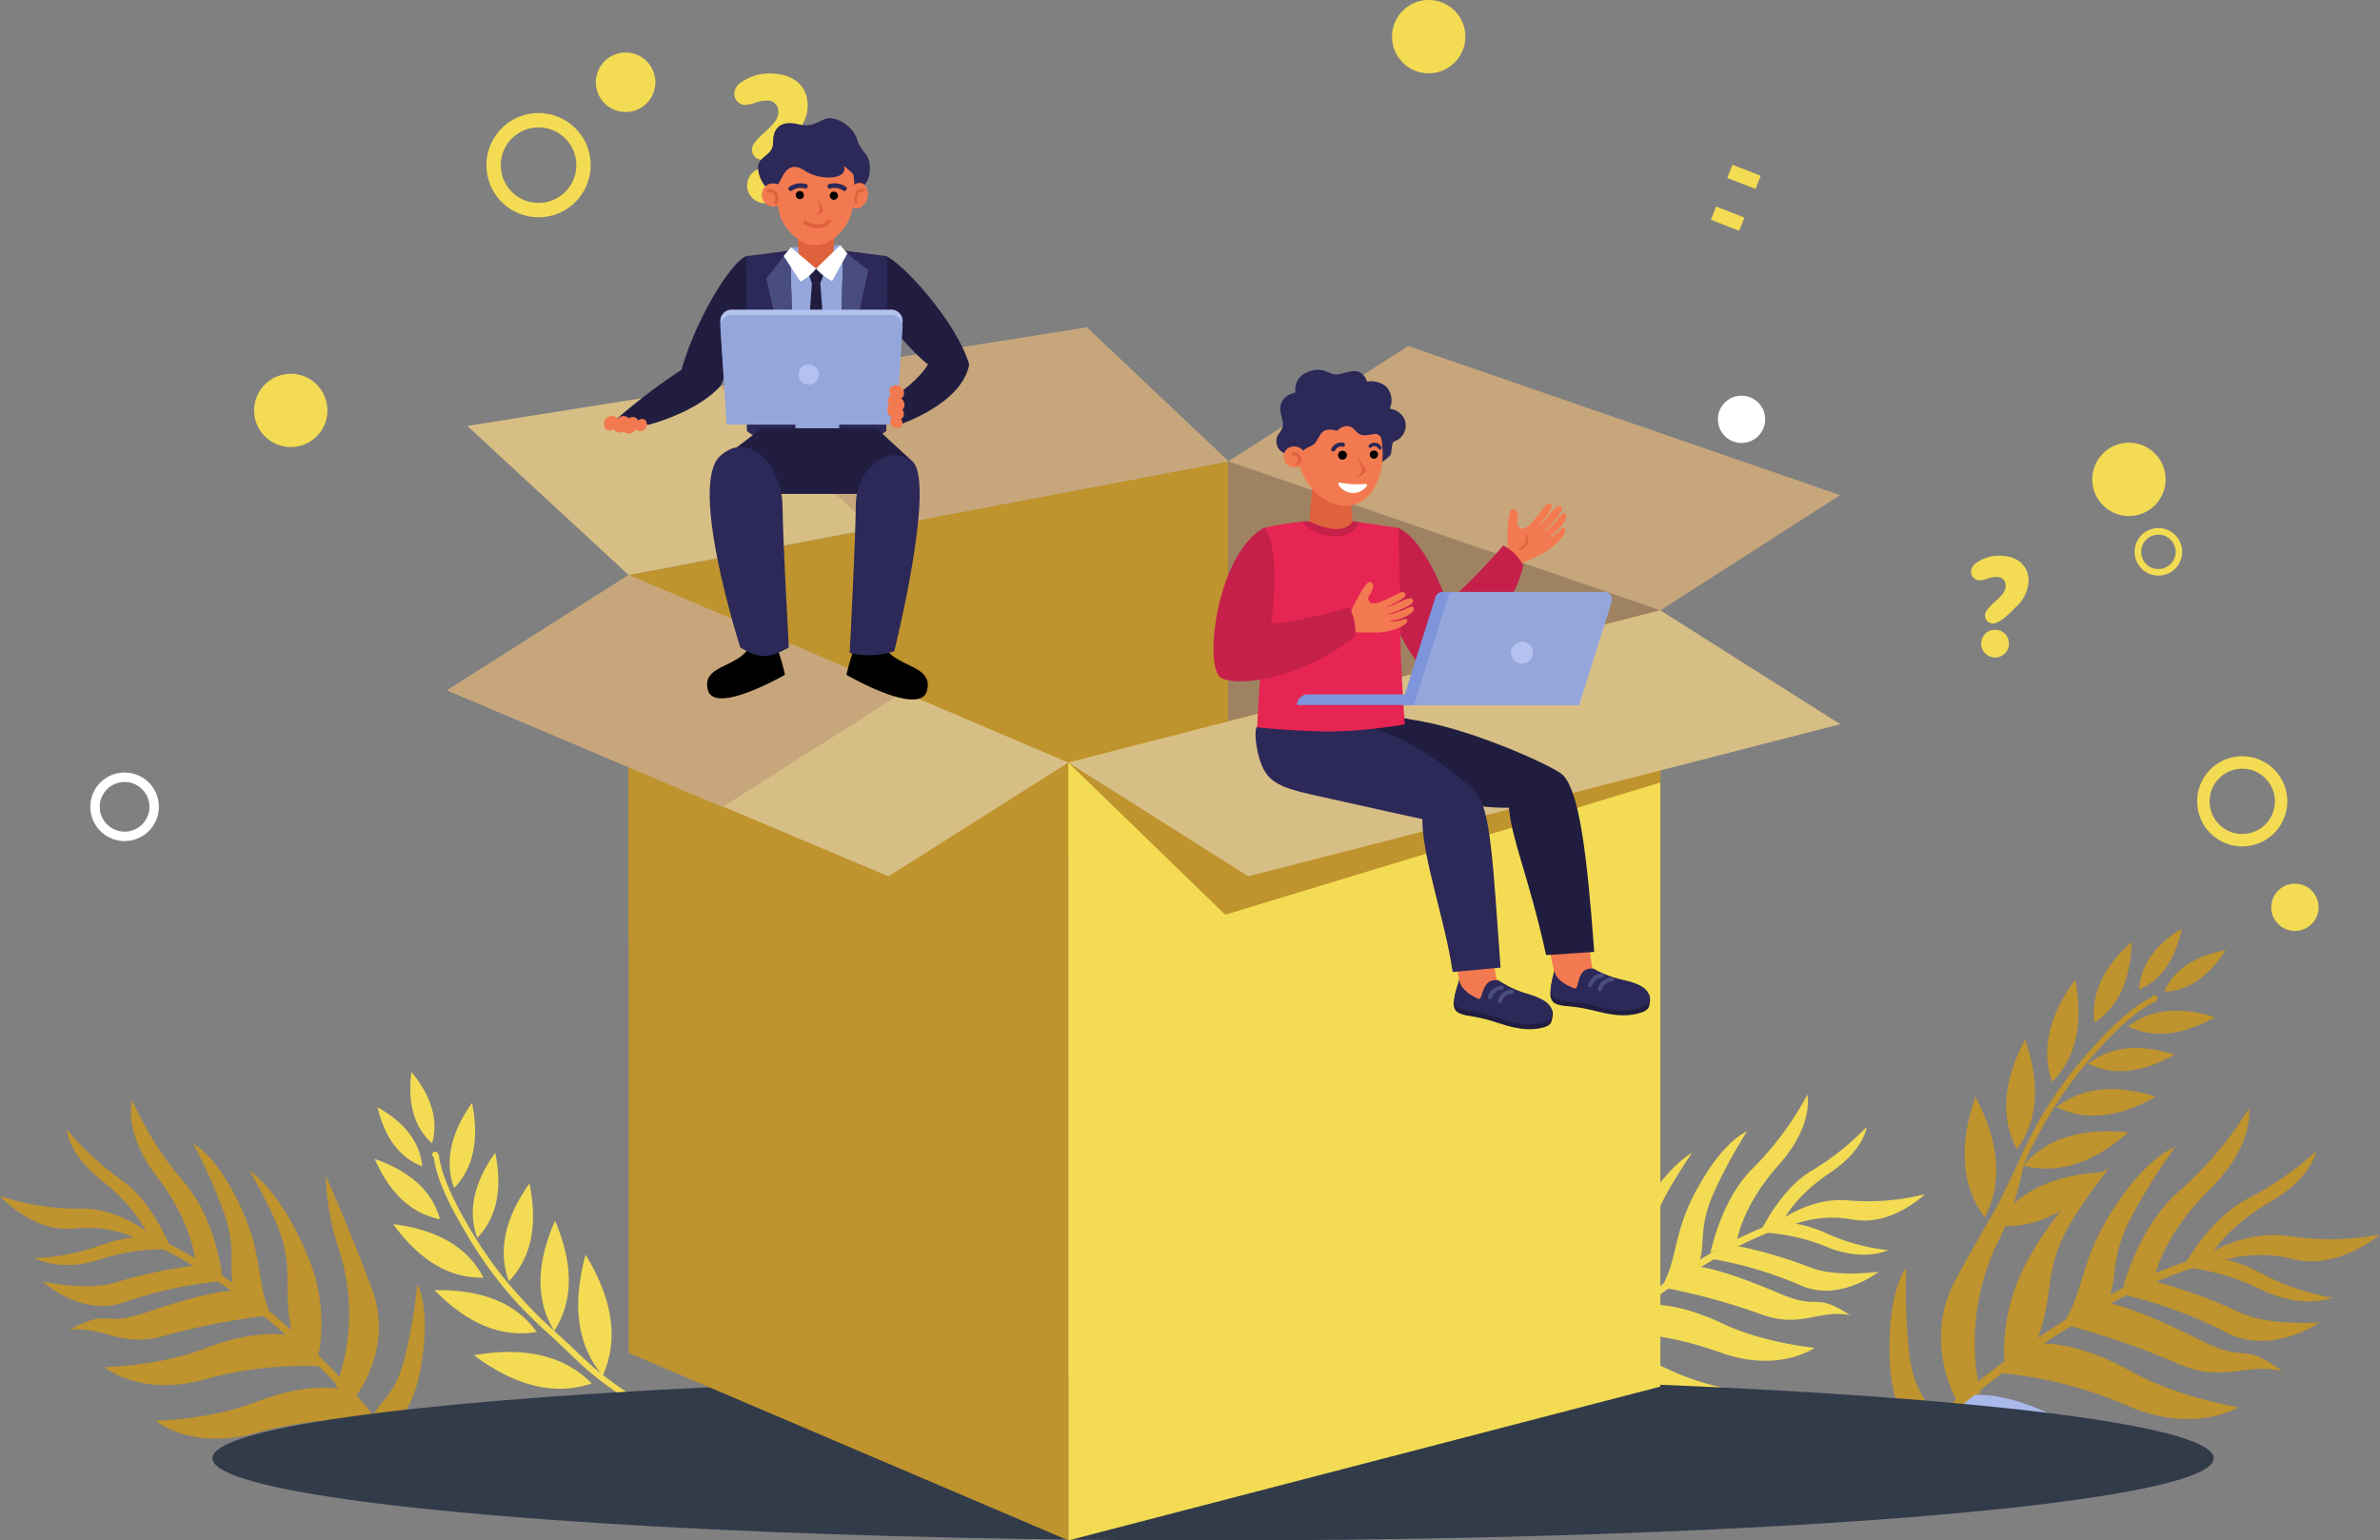 <svg xmlns="http://www.w3.org/2000/svg" width="463" height="299.733" viewBox="0 0 463 299.733">
  <rect x="0" y="0" width="463" height="299.733" fill="#808080" stroke="none"/>
  <g id="Group_137" data-name="Group 137" transform="translate(-399 -262.267)">
    <g id="Layer_2" data-name="Layer 2" transform="translate(399 142.167)">
      <g id="Слой_1" data-name="Слой 1" transform="translate(0 120.1)">
        <path id="Path_24731" data-name="Path 24731" d="M2360.507,1340s1.206,7.035-7.627,15.735c-9,8.858-10.631,16.664-10.631,16.664l-6.248,2.413s3.039-11.669,10.608-18.446A70.98,70.98,0,0,0,2360.507,1340Z" transform="translate(-1922.992 -1124.32)" fill="#bf932d"/>
        <path id="Path_24732" data-name="Path 24732" d="M2429.884,1386.82s-.829,5.194-9.051,9.961c-8.389,4.846-11.356,10.149-11.356,10.149l-5.127,1.805s5.065-8.909,11.961-12.512A60.968,60.968,0,0,0,2429.884,1386.82Z" transform="translate(-1979.258 -1162.862)" fill="#bf932d"/>
        <path id="Path_24733" data-name="Path 24733" d="M2293.394,1382.7s-5.442,1.508-12.542,12.845c-5.788,9.238-5.338,15.293-8.921,20.94l8.536-4.512c1.906-4.229.111-8.089,4.95-16.718A114.028,114.028,0,0,1,2293.394,1382.7Z" transform="translate(-1870.25 -1159.471)" fill="#bf932d"/>
        <path id="Path_24734" data-name="Path 24734" d="M2082.25,1515.22s-3.685,4.3-3.253,17.659c.354,10.9,4.9,13.93,5.092,16.481l3.854-4.088c-1.347-4.7-4.526-5.3-5.318-15.177A115.072,115.072,0,0,1,2082.25,1515.22Z" transform="translate(-1711.398 -1268.561)" fill="#bf932d"/>
        <path id="Path_24735" data-name="Path 24735" d="M2225.53,1405.92s-6.061,7.636-8.7,12.938c-3.759,7.528-2.122,12.839-5.415,20.806l-6.206,3.748a37.2,37.2,0,0,1,4.169-18.969C2217.79,1409.164,2225.53,1405.92,2225.53,1405.92Z" transform="translate(-1815.285 -1178.586)" fill="#bf932d"/>
        <path id="Path_24736" data-name="Path 24736" d="M2151.849,1399a56.1,56.1,0,0,1-5.067,15.516,44.639,44.639,0,0,0-3.441,29.414l-4.33,1.955s-7.136-11.713-.5-23.955C2145.542,1409,2151.849,1399,2151.849,1399Z" transform="translate(-1758.095 -1172.889)" fill="#bf932d"/>
        <path id="Path_24737" data-name="Path 24737" d="M2280.3,1553.83s4.118,0,18.624,7.321c9.3,4.7,7.756,0,15.96,6.04-7.212-1.864-11.405,2.4-20.3-1.468a148.671,148.671,0,0,0-21.975-7.579Z" transform="translate(-1870.81 -1300.345)" fill="#bf932d"/>
        <path id="Path_24738" data-name="Path 24738" d="M2242.893,1611.236s-8.631,5.394-21.768-.354a80.51,80.51,0,0,0-25.505-6.391l6.475-5.35s7.022-2.072,20.108,5.212C2231.194,1609.359,2242.893,1611.236,2242.893,1611.236Z" transform="translate(-1807.432 -1337.421)" fill="#bf932d"/>
        <path id="Path_24739" data-name="Path 24739" d="M2171.743,1667.572s-8.631,5.4-21.768-.354a80.519,80.519,0,0,0-25.505-6.391l6.474-5.348s7.023-2.074,20.11,5.21C2160.046,1665.695,2171.743,1667.572,2171.743,1667.572Z" transform="translate(-1748.861 -1383.797)" fill="#a9b9eb"/>
        <path id="Path_24740" data-name="Path 24740" d="M2430.779,1511.968s-5.684,2.371-13.849-1.57A44.569,44.569,0,0,0,2401.66,1506l3.322-1.678s4.439-1.31,12.712,3.291A46.5,46.5,0,0,0,2430.779,1511.968Z" transform="translate(-1977.044 -1259.452)" fill="#bf932d"/>
        <path id="Path_24741" data-name="Path 24741" d="M2338.683,1530.79a101.755,101.755,0,0,1,16.322,6c5.969,2.7,15.467,1.9,15.467,1.9s-9.437,6.577-18.156,1.956a89.727,89.727,0,0,0-20.926-7.574Z" transform="translate(-1919.198 -1281.378)" fill="#bf932d"/>
        <path id="Path_24742" data-name="Path 24742" d="M2414.77,1484.279s8.575-6.692,18.437-5.127a53.118,53.118,0,0,0,17.629-.311s-8.283,7.109-17.18,4.7a25.818,25.818,0,0,0-15.638,1.1Z" transform="translate(-1987.836 -1238.613)" fill="#bf932d"/>
        <path id="Path_24743" data-name="Path 24743" d="M2106.363,1537.583l-1.183-1.073c6.618-7.3,32.62-29.423,57.837-36.11l.408,1.545C2138.564,1508.542,2112.9,1530.386,2106.363,1537.583Z" transform="translate(-1732.982 -1256.361)" fill="#bf932d"/>
        <path id="Path_24744" data-name="Path 24744" d="M2165.644,1350.515q-6.77-9.141-1.819-23.515Q2170.912,1340.462,2165.644,1350.515Z" transform="translate(-1779.536 -1113.619)" fill="#bf932d"/>
        <path id="Path_24745" data-name="Path 24745" d="M2209.519,1285.179q-4.842-9.171,1.605-21.439Q2215.663,1276.855,2209.519,1285.179Z" transform="translate(-1817.164 -1061.543)" fill="#bf932d"/>
        <path id="Path_24746" data-name="Path 24746" d="M2253.5,1218.072q-3.268-9.295,4.5-19.922Q2260.455,1211.1,2253.5,1218.072Z" transform="translate(-1854.28 -1007.549)" fill="#bf932d"/>
        <path id="Path_24747" data-name="Path 24747" d="M2311.2,1156.67q-.262,11.138-7.249,15.7Q2302.9,1164.076,2311.2,1156.67Z" transform="translate(-1896.514 -973.403)" fill="#bf932d"/>
        <path id="Path_24748" data-name="Path 24748" d="M2362.077,1142q-1.872,9.142-8.287,11.846Q2354.144,1146.889,2362.077,1142Z" transform="translate(-1937.637 -961.327)" fill="#bf932d"/>
        <path id="Path_24749" data-name="Path 24749" d="M2381.21,1173.825q2.816-6.377,11.982-8.1Q2388.167,1173.586,2381.21,1173.825Z" transform="translate(-1960.209 -980.853)" fill="#bf932d"/>
        <path id="Path_24750" data-name="Path 24750" d="M2216.943,1409.9q-9.98,11.669-21.393,10.431Q2201.6,1410.607,2216.943,1409.9Z" transform="translate(-1807.374 -1181.862)" fill="#bf932d"/>
        <path id="Path_24751" data-name="Path 24751" d="M2262.75,1322.214q7.373-5.806,19.372-2.051Q2271.189,1326.326,2262.75,1322.214Z" transform="translate(-1862.693 -1106.776)" fill="#bf932d"/>
        <path id="Path_24752" data-name="Path 24752" d="M2314.424,1274.758q-9.51,5.373-16.854,1.786Q2303.983,1271.487,2314.424,1274.758Z" transform="translate(-1891.357 -1069.556)" fill="#bf932d"/>
        <path id="Path_24753" data-name="Path 24753" d="M2341.77,1235.46q6.418-5.037,16.856-1.784Q2349.106,1239.047,2341.77,1235.46Z" transform="translate(-1927.742 -1035.744)" fill="#bf932d"/>
        <path id="Path_24754" data-name="Path 24754" d="M2167.16,1273.484c4.692-17.525,5.115-16.089,9.687-26.2q1.849-4.1,3.911-7.763a79.446,79.446,0,0,1,10.17-13.838q6.669-7.576,11.465-9.878l.311-.338a.283.283,0,0,1,.32-.177.484.484,0,0,1,.387,0,.913.913,0,0,1,.239.354.5.5,0,0,1,0,.389l-.12.263a1.082,1.082,0,0,1-.354.244v.064l-.29.11q-4.638,2.346-11.123,9.664a77.791,77.791,0,0,0-9.956,13.771,82.838,82.838,0,0,0-3.916,7.6l-.3.679q6.692-7.866,20.467-6.453-10.451,9.064-20.467,6.453c-4.433,9.963-4.724,8.227-9.294,25.314Z" transform="translate(-1784.004 -1021.627)" fill="#bf932d"/>
        <g id="Group_135" data-name="Group 135" transform="translate(72.886 208.585)">
          <path id="Path_24755" data-name="Path 24755" d="M1028.352,1614.112q-10.785,3.63-22.942-5.5Q1020.4,1606.008,1028.352,1614.112Z" transform="translate(-986.112 -1553.503)" fill="#f3dc53"/>
          <path id="Path_24756" data-name="Path 24756" d="M982,1548.092q-10.216,1.786-19.906-8.133Q975.962,1539.683,982,1548.092Z" transform="translate(-950.451 -1497.504)" fill="#f3dc53"/>
          <path id="Path_24757" data-name="Path 24757" d="M934.19,1477.735q-9.85.249-17.57-10.415Q929.705,1468.973,934.19,1477.735Z" transform="translate(-913.02 -1437.715)" fill="#f3dc53"/>
          <path id="Path_24758" data-name="Path 24758" d="M896.26,1395.55q10.523,3.679,12.707,11.724Q900.754,1405.725,896.26,1395.55Z" transform="translate(-896.26 -1378.634)" fill="#f3dc53"/>
          <path id="Path_24759" data-name="Path 24759" d="M899.28,1338.56q8.122,4.6,8.729,11.529Q901.487,1347.612,899.28,1338.56Z" transform="translate(-898.746 -1331.72)" fill="#f3dc53"/>
          <path id="Path_24760" data-name="Path 24760" d="M939.719,1313.765q-5.2-4.643-4.028-13.895Q941.632,1307.073,939.719,1313.765Z" transform="translate(-928.541 -1299.87)" fill="#f3dc53"/>
          <path id="Path_24761" data-name="Path 24761" d="M1121.642,1501q8.025,13.083,3.341,23.566Q1117.595,1515.814,1121.642,1501Z" transform="translate(-1080.615 -1465.44)" fill="#f3dc53"/>
          <path id="Path_24762" data-name="Path 24762" d="M1039.254,1441.5q-3.253-8.8,4.008-19.064Q1045.763,1434.738,1039.254,1441.5Z" transform="translate(-1013.143 -1400.77)" fill="#f3dc53"/>
          <path id="Path_24763" data-name="Path 24763" d="M1008.567,1388.61q2.185,10.707-3.488,16.587Q1002.241,1397.542,1008.567,1388.61Z" transform="translate(-985.116 -1372.921)" fill="#f3dc53"/>
          <path id="Path_24764" data-name="Path 24764" d="M979.584,1350.5q-2.82-7.654,3.488-16.586Q985.256,1344.619,979.584,1350.5Z" transform="translate(-964.135 -1327.892)" fill="#f3dc53"/>
          <path id="Path_24765" data-name="Path 24765" d="M1003.927,1440.092c-15.231-9.855-13.729-9.816-21.946-17.277q-3.335-3.02-6.188-6.109a79.418,79.418,0,0,1-10.039-13.934q-5.157-8.681-5.872-13.95l-.226-.4a.279.279,0,0,1-.065-.354.479.479,0,0,1,.124-.368.883.883,0,0,1,.4-.12.489.489,0,0,1,.37.124l.212.2a1.043,1.043,0,0,1,.126.4l.062.021.014.309q.81,5.127,5.774,13.555a77.791,77.791,0,0,0,10.041,13.711,83.108,83.108,0,0,0,6.036,6.066l.553.5q-5.426-8.789.155-21.458,5.41,12.73-.155,21.458c8.117,7.282,6.365,7.026,21.227,16.632Z" transform="translate(-948.363 -1372.073)" fill="#f3dc53"/>
        </g>
        <g id="Group_136" data-name="Group 136" transform="translate(294.873 212.992)">
          <path id="Path_24766" data-name="Path 24766" d="M1493.4,1324.8s1.4,5.882-5.6,13.714c-7.13,7.979-8.082,14.675-8.082,14.675l-5.152,2.381s1.945-10.035,7.972-16.174A60.374,60.374,0,0,0,1493.4,1324.8Z" transform="translate(-1436.676 -1324.8)" fill="#f3dc53"/>
          <path id="Path_24767" data-name="Path 24767" d="M1551.306,1360.33s-.419,4.438-7.111,8.914c-6.832,4.552-9.052,9.194-9.052,9.194l-4.243,1.805s3.8-7.809,9.441-11.227A51.685,51.685,0,0,0,1551.306,1360.33Z" transform="translate(-1483.046 -1354.048)" fill="#f3dc53"/>
          <path id="Path_24768" data-name="Path 24768" d="M1438.737,1365.29s-4.521,1.572-9.9,11.543c-4.392,8.133-3.683,13.223-6.406,18.193l6.973-4.28c1.383-3.679-.354-6.846,3.28-14.406A95.773,95.773,0,0,1,1438.737,1365.29Z" transform="translate(-1393.754 -1358.131)" fill="#f3dc53"/>
          <path id="Path_24769" data-name="Path 24769" d="M1262.273,1493.43s-2.882,3.836-1.791,15.109c.884,9.194,4.9,11.512,5.2,13.66l3.037-3.667c-1.395-3.9-4.116-4.243-5.322-12.553A97.478,97.478,0,0,1,1262.273,1493.43Z" transform="translate(-1260.235 -1463.616)" fill="#f3dc53"/>
          <path id="Path_24770" data-name="Path 24770" d="M1382.806,1388.9s-4.708,6.786-6.648,11.411c-2.771,6.572-1.1,10.974-3.449,17.889l-5.044,3.508a31.61,31.61,0,0,1,2.5-16.266C1376.437,1392.063,1382.806,1388.9,1382.806,1388.9Z" transform="translate(-1348.509 -1377.567)" fill="#f3dc53"/>
          <path id="Path_24771" data-name="Path 24771" d="M1319.781,1388.1a47.5,47.5,0,0,1-3.441,13.394,37.821,37.821,0,0,0-1.31,25.06l-3.559,1.888s-6.671-9.516-1.724-20.228C1314.988,1396.9,1319.781,1388.1,1319.781,1388.1Z" transform="translate(-1299.49 -1376.909)" fill="#f3dc53"/>
          <path id="Path_24772" data-name="Path 24772" d="M1429.475,1514.184s3.479-.224,16.145,5.18c8.115,3.465,6.558-.424,13.824,4.243-6.2-1.183-9.514,2.652-17.25-.138a125.892,125.892,0,0,0-18.994-5.214Z" transform="translate(-1394.388 -1480.7)" fill="#f3dc53"/>
          <path id="Path_24773" data-name="Path 24773" d="M1401.332,1564.248s-7,5.032-18.426.884a68.282,68.282,0,0,0-21.906-4.015l5.184-4.875s5.824-2.134,17.286,3.313C1391.339,1563.3,1401.332,1564.248,1401.332,1564.248Z" transform="translate(-1343.185 -1514.984)" fill="#f3dc53"/>
          <path id="Path_24774" data-name="Path 24774" d="M1344.179,1615.728s-7,5.032-18.426.884a68.19,68.19,0,0,0-21.913-4.019l5.184-4.874s5.834-2.136,17.286,3.311C1334.19,1614.777,1344.179,1615.728,1344.179,1615.728Z" transform="translate(-1296.131 -1557.359)" fill="#f3dc53"/>
          <path id="Path_24775" data-name="Path 24775" d="M1553.847,1471.264s-4.677,2.313-11.8-.576a37.775,37.775,0,0,0-13.151-2.884l2.719-1.591s3.681-1.351,10.926,2.09A39.744,39.744,0,0,0,1553.847,1471.264Z" transform="translate(-1481.4 -1440.996)" fill="#f3dc53"/>
          <path id="Path_24776" data-name="Path 24776" d="M1477.083,1491.64a86.287,86.287,0,0,1,14.126,4.183c5.194,1.963,13.182.767,13.182.767s-7.622,6.075-15.247,2.643a76.081,76.081,0,0,0-18.1-5.269Z" transform="translate(-1433.77 -1462.143)" fill="#f3dc53"/>
          <path id="Path_24777" data-name="Path 24777" d="M1539.68,1440.906s6.9-6.124,15.313-5.336a44.968,44.968,0,0,0,14.888-1.22s-6.616,6.462-14.27,4.9a21.912,21.912,0,0,0-13.165,1.782Z" transform="translate(-1490.274 -1414.981)" fill="#f3dc53"/>
          <path id="Path_24778" data-name="Path 24778" d="M1289.551,1497.271l-1.061-.842c5.2-6.542,25.99-26.653,46.943-33.679l.431,1.285C1315.2,1470.955,1294.687,1490.814,1289.551,1497.271Z" transform="translate(-1283.495 -1438.36)" fill="#f3dc53"/>
        </g>
        <path id="Path_24779" data-name="Path 24779" d="M144.305,1330.77s-1.945,6.109,4.83,14.943c6.908,9,7.385,16.145,7.385,16.145l5.258,2.926s-1.254-10.762-7.148-17.731A63.851,63.851,0,0,1,144.305,1330.77Z" transform="translate(-118.579 -1116.722)" fill="#bf932d"/>
        <path id="Path_24780" data-name="Path 24780" d="M73.72,1363.17s.092,4.724,6.812,9.987c6.86,5.354,8.84,10.442,8.84,10.442l4.34,2.244s-3.4-8.557-9.091-12.617A54.867,54.867,0,0,1,73.72,1363.17Z" transform="translate(-60.686 -1143.394)" fill="#bf932d"/>
        <path id="Path_24781" data-name="Path 24781" d="M212.52,1378.84s4.653,2.019,9.561,12.988c4,8.939,2.845,14.27,5.332,19.74l-7.03-5.076c-1.169-4,.909-7.21-2.327-15.491A102.287,102.287,0,0,0,212.52,1378.84Z" transform="translate(-174.946 -1156.293)" fill="#bf932d"/>
        <path id="Path_24782" data-name="Path 24782" d="M418.185,1533.54s2.742,4.284.7,16.115c-1.664,9.651-6.1,11.782-6.581,14.029l-2.921-4.116c1.784-4.017,4.687-4.162,6.619-12.841A104.846,104.846,0,0,0,418.185,1533.54Z" transform="translate(-337.001 -1283.642)" fill="#bf932d"/>
        <path id="Path_24783" data-name="Path 24783" d="M274.55,1408.58s4.441,7.548,6.124,12.592c2.408,7.166.3,11.687,2.231,19.183l5.055,4.109a33.426,33.426,0,0,0-1.351-17.4C281.031,1412.429,274.55,1408.58,274.55,1408.58Z" transform="translate(-226.009 -1180.775)" fill="#bf932d"/>
        <path id="Path_24784" data-name="Path 24784" d="M358.39,1414a50.387,50.387,0,0,0,2.583,14.434,40.1,40.1,0,0,1-.6,26.6l3.6,2.284s7.806-9.533,3.423-21.25C362.755,1423.685,358.39,1414,358.39,1414Z" transform="translate(-295.026 -1185.237)" fill="#bf932d"/>
        <path id="Path_24785" data-name="Path 24785" d="M108.911,1540.614s-3.662-.513-17.48,4.2c-8.854,3.022-6.9-.967-14.95,3.388,6.648-.76,9.85,3.552,18.248,1.22a133.52,133.52,0,0,1,20.493-4.008Z" transform="translate(-62.958 -1289.452)" fill="#bf932d"/>
        <path id="Path_24786" data-name="Path 24786" d="M114.94,1594.739s7.008,5.873,19.411,2.4a72.314,72.314,0,0,1,23.486-2.514l-5.1-5.564s-5.99-2.718-18.538,2.134C125.582,1594.525,114.94,1594.739,114.94,1594.739Z" transform="translate(-94.618 -1328.72)" fill="#bf932d"/>
        <path id="Path_24787" data-name="Path 24787" d="M171.23,1653.709s7.008,5.873,19.411,2.4a72.316,72.316,0,0,1,23.486-2.521l-5.1-5.559s-5.99-2.718-18.538,2.134C181.872,1653.495,171.23,1653.709,171.23,1653.709Z" transform="translate(-140.956 -1377.264)" fill="#bf932d"/>
        <path id="Path_24788" data-name="Path 24788" d="M38,1485.742s4.761,2.816,12.516.325a40.058,40.058,0,0,1,14.132-2.008l-2.747-1.906s-3.785-1.719-11.718,1.345A41.814,41.814,0,0,1,38,1485.742Z" transform="translate(-31.282 -1240.945)" fill="#bf932d"/>
        <path id="Path_24789" data-name="Path 24789" d="M76.252,1513.16a91.6,91.6,0,0,0-15.267,3.3c-5.647,1.664-14-.232-14-.232s7.576,7.026,15.912,4a80.639,80.639,0,0,1,19.56-4.137Z" transform="translate(-38.682 -1266.865)" fill="#bf932d"/>
        <path id="Path_24790" data-name="Path 24790" d="M31.411,1445.638s-6.8-7.019-15.765-6.853A47.706,47.706,0,0,1,0,1436.31s6.485,7.355,14.7,6.314a23.192,23.192,0,0,1,13.776,2.926Z" transform="translate(0 -1203.602)" fill="#bf932d"/>
        <path id="Path_24791" data-name="Path 24791" d="M206.384,1518.839l1.186-.808c-4.979-7.318-25.36-30.233-46.964-39.321l-.557,1.323C181.355,1488.995,201.466,1511.615,206.384,1518.839Z" transform="translate(-131.753 -1238.506)" fill="#bf932d"/>
        <path id="Path_24792" data-name="Path 24792" d="M809.192,202.791a9.183,9.183,0,0,1,5.7-1.791c4.782,0,7.314,2.6,7.314,6.259,0,2.109-1.018,4.256-3.094,6.4-2.638,2.778-4.537,4.15-5.732,4.15a1.982,1.982,0,0,1-2.005-2c0-.985.916-1.97,2.5-3.41a1.462,1.462,0,0,1,.281-.246c1.793-1.653,2.355-2.567,2.355-3.693a2.085,2.085,0,0,0-2.32-2.18,7.542,7.542,0,0,0-2.251.423,7.236,7.236,0,0,1-1.9.423,2.194,2.194,0,0,1-2.111-2.251A2.661,2.661,0,0,1,809.192,202.791Zm4.818,23.454a3.493,3.493,0,0,1-3.587-3.586,3.44,3.44,0,0,1,3.587-3.306,3.372,3.372,0,0,1,3.306,3.306A3.418,3.418,0,0,1,814.01,226.245Z" transform="translate(-665.083 -186.697)" fill="#f3dc53"/>
        <path id="Path_24793" data-name="Path 24793" d="M2169.813,733.164a7.229,7.229,0,0,1,4.464-1.414c3.748,0,5.734,2.04,5.734,4.906a7.334,7.334,0,0,1-2.426,5.016c-2.067,2.176-3.555,3.251-4.492,3.251a1.554,1.554,0,0,1-1.572-1.57c0-.773.718-1.543,1.957-2.673a1.173,1.173,0,0,1,.221-.193c1.406-1.3,1.846-2.012,1.846-2.894a1.638,1.638,0,0,0-1.82-1.71,5.947,5.947,0,0,0-1.768.331,5.656,5.656,0,0,1-1.489.331,1.717,1.717,0,0,1-1.653-1.768A2.1,2.1,0,0,1,2169.813,733.164Zm3.776,18.387a2.739,2.739,0,0,1-2.813-2.811,2.7,2.7,0,0,1,2.813-2.592,2.641,2.641,0,0,1,2.59,2.592,2.675,2.675,0,0,1-2.59,2.808Z" transform="translate(-1785.366 -623.61)" fill="#f3dc53"/>
        <path id="Path_24797" data-name="Path 24797" d="M545.38,264.806a10.138,10.138,0,1,1,10.136-10.137A10.138,10.138,0,0,1,545.38,264.806Zm0-17.482a7.346,7.346,0,1,0,7.344,7.346A7.346,7.346,0,0,0,545.38,247.323Z" transform="translate(-440.609 -222.531)" fill="#f3dc53"/>
        <path id="Path_24798" data-name="Path 24798" d="M2426.35,969.965a8.768,8.768,0,1,1,8.766-8.766A8.768,8.768,0,0,1,2426.35,969.965Zm0-15.118a6.352,6.352,0,1,0,6.353,6.352A6.353,6.353,0,0,0,2426.35,954.847Z" transform="translate(-1990.149 -805.273)" fill="#f3dc53"/>
        <path id="Path_24799" data-name="Path 24799" d="M106.049,983.644a6.667,6.667,0,1,1,6.665-6.666A6.667,6.667,0,0,1,106.049,983.644Zm0-11.492a4.83,4.83,0,1,0,4.83,4.821,4.83,4.83,0,0,0-4.83-4.821Z" transform="translate(-81.81 -819.992)" fill="#fff"/>
        <path id="Path_24800" data-name="Path 24800" d="M2353.405,710.527a4.623,4.623,0,1,1,4.621-4.622A4.623,4.623,0,0,1,2353.405,710.527Zm0-7.972a3.35,3.35,0,1,0,3.348,3.359A3.35,3.35,0,0,0,2353.405,702.555Z" transform="translate(-1933.513 -598.527)" fill="#f3dc53"/>
        <circle id="Ellipse_260" data-name="Ellipse 260" cx="7.132" cy="7.132" r="7.132" transform="translate(47.247 76) rotate(-22.5)" fill="#f3dc53"/>
        <path id="Path_24801" data-name="Path 24801" d="M1545.944,127.232a7.132,7.132,0,1,1-7.136-7.132A7.132,7.132,0,0,1,1545.944,127.232Z" transform="translate(-1260.877 -120.1)" fill="#f3dc53"/>
        <path id="Path_24802" data-name="Path 24802" d="M1899.464,560.187a4.6,4.6,0,1,1-4.6-4.6A4.6,4.6,0,0,1,1899.464,560.187Z" transform="translate(-1556.068 -478.595)" fill="#fff"/>
        <path id="Path_24803" data-name="Path 24803" d="M2508.354,1097.217a4.6,4.6,0,1,1-4.6-4.6A4.6,4.6,0,0,1,2508.354,1097.217Z" transform="translate(-2057.306 -920.677)" fill="#f3dc53"/>
        <path id="Path_24804" data-name="Path 24804" d="M2316.445,614.472a7.132,7.132,0,1,1-7.133-7.132,7.132,7.132,0,0,1,7.133,7.132Z" transform="translate(-1895.152 -521.195)" fill="#f3dc53"/>
        <path id="Path_24805" data-name="Path 24805" d="M667.233,183.688a5.787,5.787,0,1,1-5.787-5.788,5.787,5.787,0,0,1,5.787,5.788Z" transform="translate(-539.739 -167.681)" fill="#f3dc53"/>
        <path id="Path_24806" data-name="Path 24806" d="M953.577,895.517a5.788,5.788,0,1,1-5.788-5.787,5.788,5.788,0,0,1,5.788,5.787Z" transform="translate(-775.453 -753.659)" fill="#fff"/>
        <ellipse id="Ellipse_261" data-name="Ellipse 261" cx="194.669" cy="15.988" rx="194.669" ry="15.988" transform="translate(41.318 267.757)" fill="#323b4a"/>
        <path id="Path_24894" data-name="Path 24894" d="M774.762,1149.457a3.059,3.059,0,1,0,3.844-2.4A3.209,3.209,0,0,0,774.762,1149.457Z" transform="translate(-637.667 -965.398)" fill="#f3dc53"/>
        <rect id="Rectangle_4737" data-name="Rectangle 4737" width="5.903" height="2.767" transform="matrix(0.931, 0.364, -0.364, 0.931, 337.028, 32.052)" fill="#f3dc53"/>
        <rect id="Rectangle_4738" data-name="Rectangle 4738" width="5.903" height="2.767" transform="matrix(0.931, 0.364, -0.364, 0.931, 333.852, 40.186)" fill="#f3dc53"/>
      </g>
    </g>
    <g id="Group_134" data-name="Group 134" transform="translate(-35 57)">
      <g id="Layer_2-2" data-name="Layer 2" transform="translate(521 269)">
        <g id="Objects">
          <path id="Path_24547" data-name="Path 24547" d="M130.6,10.28,13.94,32.411v70.876L130.6,81.156Z" transform="translate(21.359 15.751)" fill="#bf932d"/>
          <path id="Path_24548" data-name="Path 24548" d="M60.01,10.28l84.043,28.994v70.9L60.01,81.156Z" transform="translate(91.947 15.751)" fill="#9f8262"/>
          <path id="Path_24549" data-name="Path 24549" d="M13.94,19.02,99.477,55.509V206.858L13.94,170.369Z" transform="translate(21.359 29.142)" fill="#bf932d"/>
          <path id="Path_24550" data-name="Path 24550" d="M13.94,19.02,99.477,55.509,65.09,84.5,13.94,59.383Z" transform="translate(21.359 29.142)" fill="#bf932d"/>
          <path id="Path_24551" data-name="Path 24551" d="M162.884,21.73,47.72,51.357V202.706l115.164-29.93Z" transform="translate(73.116 33.294)" fill="#f3dc53"/>
          <path id="Path_24552" data-name="Path 24552" d="M162.884,21.73,47.72,51.357l30.513,29.6,84.651-25.727Z" transform="translate(73.116 33.294)" fill="#bf932d"/>
          <path id="Path_24553" data-name="Path 24553" d="M35.3,19.02l85.537,36.489L85.841,77.64,0,41.455Z" transform="translate(0 29.142)" fill="#d7be85"/>
          <path id="Path_24554" data-name="Path 24554" d="M162.884,21.73,47.72,51.357,82.715,73.488l115.164-29.6Z" transform="translate(73.116 33.294)" fill="#d7be85"/>
          <path id="Path_24555" data-name="Path 24555" d="M95,1.42l84.043,29.019-34.995,22.41L60.01,23.855Z" transform="translate(91.947 2.176)" fill="#c7a67b"/>
          <path id="Path_24556" data-name="Path 24556" d="M122.072,0,1.54,19.143l31.4,29.019L149.6,26.031Z" transform="translate(2.36)" fill="#d7be85"/>
          <path id="Path_24557" data-name="Path 24557" d="M35.3,19.02l53.53,22.714L53.53,64.169,0,41.455Z" transform="translate(0 29.142)" fill="#c7a67b"/>
          <path id="Path_24558" data-name="Path 24558" d="M92.394,0,20.91,11.37l29.905,27.8,69.1-13.142Z" transform="translate(32.038)" fill="#c7a67b"/>
        </g>
      </g>
      <g id="Group_133" data-name="Group 133" transform="translate(-20 4.146)">
        <g id="c" transform="translate(690.076 273.074)">
          <g id="c-2" data-name="c" transform="translate(32.643 26.042)">
            <path id="Path_24692" data-name="Path 24692" d="M772.044,941.433c-1.311-1.36-2.827-1.948-2.844-4.43,0-.9.069-1.843.124-2.937.078-1.689.412-3.109.766-3.178.8-.161,1.061.279,1.188,1.277.1.772-.343,1.8.205,2.238.486.391,1.179.643,2.86-1.315,2.147-2.5,2.473-3.751,3.367-3.141.587.4-.382,1.731-2.358,4.133,1.484-.831,3.281-4.655,4.374-3.654.794.726-2.7,4.285-3.747,4.995,2.207-.866,3.763-4.1,4.378-3.766,1.251.754-1.415,3.861-3.339,4.756,2.078-.361,2.771-2.3,3.312-1.9,1.007.742-2.039,3.946-4.328,5.037Z" transform="translate(-744.707 -929.796)" fill="#f37a50"/>
            <path id="Path_24693" data-name="Path 24693" d="M785.051,975.28a2.6,2.6,0,0,1-.115,2.273,2.41,2.41,0,0,1-1.616.93,1.771,1.771,0,0,0,1.979-.669A2.1,2.1,0,0,0,785.051,975.28Z" transform="translate(-757.081 -969.655)" fill="#de623c"/>
            <path id="c-3" data-name="c" d="M583.875,982.677c4.489-3.417,10.992-11,10.992-11a9.073,9.073,0,0,1,3.936,3.977c-3.106,11.193-12.737,20.471-17.126,21.146-4,.611-14.135-18.7-9.218-28.059l2.054-.454C580.1,971.033,583.875,982.677,583.875,982.677Z" transform="translate(-571.141 -963.53)" fill="#c4204a"/>
          </g>
          <path id="Path_24694" data-name="Path 24694" d="M837.784,1631.611l4.786,1.213,1.955-4.263a29,29,0,0,1-.709-5.142l-7.727,1.061A58.024,58.024,0,0,0,837.784,1631.611Z" transform="translate(-770.683 -1511.602)" fill="#f37a50"/>
          <path id="Path_24695" data-name="Path 24695" d="M846.995,1678.469s1.656-2.784,3.753-2.959c0,0,3.957.227,5.346,1.892.437.523.27,1.639.1,2.35-.108.446-.486.93-1.656,1.3-1.731.544-4.057.877-8.351-.236-5.151-1.336-5.973-.785-7.876-1.4-1.979-.636-1.339-3.047-.8-5.4C837.507,1674.017,838.945,1676.895,846.995,1678.469Z" transform="translate(-771.447 -1555.944)" fill="#201d40"/>
          <path id="Path_24696" data-name="Path 24696" d="M846.189,1661.384a20.031,20.031,0,0,0,5.305,2.082c1.681.387,6.163,1.256,5.441,4.244-.109.446-.486.93-1.656,1.3-1.731.543-4.059.877-8.352-.236-5.149-1.336-5.972-.785-7.875-1.4-1.979-.636-1.063-3.372-.524-5.722h0c.048.6.324,2.16,3.9,3.563C843.5,1665.636,842.627,1660.921,846.189,1661.384Z" transform="translate(-772.217 -1544.843)" fill="#2c2858"/>
          <path id="Path_24697" data-name="Path 24697" d="M896.89,1671.675a.4.4,0,0,0,.371-.308,2.155,2.155,0,0,1,1.939-1.569.406.406,0,0,0-.042-.811,2.947,2.947,0,0,0-2.686,2.185.407.407,0,0,0,.3.495A.435.435,0,0,0,896.89,1671.675Z" transform="translate(-823.587 -1551.533)" fill="#494c7f"/>
          <path id="Path_24698" data-name="Path 24698" d="M912.158,1677.795a.408.408,0,0,0,.371-.308,2.154,2.154,0,0,1,1.938-1.569.406.406,0,0,0-.042-.811,2.943,2.943,0,0,0-2.685,2.185.406.406,0,0,0,.3.495A.434.434,0,0,0,912.158,1677.795Z" transform="translate(-836.966 -1556.896)" fill="#494c7f"/>
          <path id="Path_24699" data-name="Path 24699" d="M690.157,1648.347l4.691,1.547,2.249-4.117a18.64,18.64,0,0,1-.905-5.318l-7.222.663A58.554,58.554,0,0,0,690.157,1648.347Z" transform="translate(-641.756 -1526.535)" fill="#f37a50"/>
          <path id="Path_24700" data-name="Path 24700" d="M532.156,1262.8c10.692,1.953,25.878,8.879,27.375,10.454,3.092,3.255,4.61,14.448,6.069,34.385l-9.358.618c-3.454-15.574-6.7-22.364-7.234-28.69,0,0-8.2.568-20.539-4.195-6.082-2.35-12.421-5.085-10.6-10.581C519.327,1260.416,521.961,1260.933,532.156,1262.8Z" transform="translate(-491.538 -1194.368)" fill="#201d40"/>
          <path id="Path_24701" data-name="Path 24701" d="M393.665,1267.579c8.883.918,20.732,11.083,22.23,12.658,3.092,3.255,3.484,14.368,4.947,34.305l-9.313.858c-1.507-10.328-5.915-22.162-5.9-29.746,0,0-8.336-1.807-21.239-4.709-7.059-1.588-9.177-2.681-10.527-7.3-.459-1.568-1.081-5.2-.377-6.013C376.6,1264.057,385.256,1266.711,393.665,1267.579Z" transform="translate(-365.005 -1198.22)" fill="#2c2858"/>
          <path id="Path_24702" data-name="Path 24702" d="M694.89,1693.11s1.848-2.66,3.957-2.687c0,0,3.932.506,5.194,2.263.4.553.152,1.653-.07,2.35-.138.438-.549.894-1.742,1.178-1.762.422-4.109.589-8.314-.824-5.044-1.693-5.9-1.2-7.759-1.949-1.923-.773-1.12-3.134-.418-5.441C685.739,1688.006,686.968,1690.974,694.89,1693.11Z" transform="translate(-638.24 -1568.196)" fill="#201d40"/>
          <path id="Path_24703" data-name="Path 24703" d="M694.936,1678.251a20.035,20.035,0,0,0,5.144,2.451c1.651.5,6.06,1.686,5.131,4.616-.14.438-.55.893-1.744,1.178-1.762.42-4.109.589-8.314-.824-5.044-1.694-5.9-1.2-7.757-1.949-1.924-.773-.822-3.439-.124-5.744h0c.007.6.172,2.178,3.643,3.834C691.952,1682.3,691.413,1677.539,694.936,1678.251Z" transform="translate(-639.433 -1559.415)" fill="#2c2858"/>
          <path id="Path_24704" data-name="Path 24704" d="M739.123,1691.045a.406.406,0,0,0,.371-.308,2.155,2.155,0,0,1,1.939-1.569.406.406,0,1,0-.042-.811,2.945,2.945,0,0,0-2.686,2.184.41.41,0,0,0,.3.495.434.434,0,0,0,.121.01Z" transform="translate(-685.33 -1568.507)" fill="#494c7f"/>
          <path id="Path_24705" data-name="Path 24705" d="M754.4,1697.155a.411.411,0,0,0,.371-.308,2.152,2.152,0,0,1,1.938-1.569.407.407,0,1,0-.042-.812,2.946,2.946,0,0,0-2.685,2.185.409.409,0,0,0,.422.5Z" transform="translate(-698.716 -1573.861)" fill="#494c7f"/>
          <path id="v-2" d="M461.738,895.84h0l3.544.014.8,8.371-4.138,2.185-4.412-2.16.714-8.4Z" transform="translate(-438.945 -873.997)" fill="#de623c"/>
          <path id="Path_24706" data-name="Path 24706" d="M416.126,740.069c-3.056,1.076-5.595-2.565-5.595-2.565a1.946,1.946,0,0,1-2.1-1.875,2.535,2.535,0,0,1-2.409-2.611c0-1.548,1.463-1.8,1.261-3.57-.161-1.418-1.916-4.59,2.447-5.844a3.621,3.621,0,0,1,2.049-3.809c3.092-1.484,4.328.293,5.836.324,1.682.036,4.782-2.2,6.06,1.391a4.5,4.5,0,0,1,3.71.966,3.949,3.949,0,0,1,.7,4.3,3.757,3.757,0,0,1,2.771,1.848,3.3,3.3,0,0,1-.568,3.68,3.441,3.441,0,0,1-1.318.826c-.719.289-.319,2.3-.889,2.828a15.455,15.455,0,0,1-3.048,2.154Z" transform="translate(-393.797 -719.205)" fill="#2c2858"/>
          <path id="Path_24707" data-name="Path 24707" d="M437.779,770.015c.584,5.842,5.5,10.591,10.088,10.132s7.112-5.951,6.528-11.794-4.777-10.206-9.366-9.747S437.2,764.173,437.779,770.015Z" transform="translate(-421.569 -753.704)" fill="#f37a50"/>
          <path id="Path_24708" data-name="Path 24708" d="M553.087,847.3a.8.8,0,1,0,.5-1.018.8.8,0,0,0-.5,1.018Z" transform="translate(-522.64 -830.534)"/>
          <path id="Path_24709" data-name="Path 24709" d="M503.021,847.691a.866.866,0,1,0,.043-.664A.866.866,0,0,0,503.021,847.691Z" transform="translate(-478.761 -830.798)"/>
          <path id="Path_24710" data-name="Path 24710" d="M531.887,856.11c.805,1.122,1.822,2.489,1.822,2.489a2.107,2.107,0,0,1-1.979,1.38c.67-.329,1.321-.835.982-1.731S531.887,856.11,531.887,856.11Z" transform="translate(-503.961 -839.18)" fill="#de623c"/>
          <path id="Path_24711" data-name="Path 24711" d="M492.564,835.217a.4.4,0,0,1-.237-.581,2.137,2.137,0,0,1,2.35-1.1.4.4,0,0,1-.219.769c-.866-.247-1.423.712-1.43.722A.4.4,0,0,1,492.564,835.217Z" transform="translate(-469.384 -819.337)" fill="#2c2858"/>
          <path id="Path_24712" data-name="Path 24712" d="M551.223,834.838a.339.339,0,0,1-.15-.091.334.334,0,0,1,.012-.471,1.647,1.647,0,0,1,1.191-.42,1.706,1.706,0,0,1,1.213.809.333.333,0,1,1-.544.385,1.085,1.085,0,0,0-.735-.529.964.964,0,0,0-.665.24A.337.337,0,0,1,551.223,834.838Z" transform="translate(-520.832 -819.672)" fill="#2c2858"/>
          <path id="Path_24713" data-name="Path 24713" d="M439.715,748.482l-10.264-5.812-9.711,7.955,3.067,7.589c-.514-3.7,1.972-3.014,2.894-4.328.934-1.334,1.075-3.13,4.149-2.24,0,0,1.9-2.022,3.513-.106,1.249,1.484,2.382.9,3.6.726,1.436-.2,1.4,1.237,2.252,1.009Z" transform="translate(-405.82 -739.768)" fill="#2c2858"/>
          <path id="Path_24714" data-name="Path 24714" d="M421.964,840.666a2.088,2.088,0,1,1-3.215-.345A2.3,2.3,0,0,1,421.964,840.666Z" transform="translate(-404.488 -824.9)" fill="#f37a50"/>
          <path id="Path_24715" data-name="Path 24715" d="M431.06,851.583a.3.3,0,0,0,.117-.074,1.364,1.364,0,0,0,.323-1.645,1.452,1.452,0,0,0-1.507-.751.3.3,0,1,0,.113.592.866.866,0,0,1,.866.443.774.774,0,0,1-.223.937.3.3,0,0,0,.314.495Z" transform="translate(-414.579 -833.033)" fill="#de623c"/>
          <path id="Path_24716" data-name="Path 24716" d="M509.084,897.474a.266.266,0,0,0-.224-.434,18.865,18.865,0,0,1-5-.247.265.265,0,0,0-.263.411,3.315,3.315,0,0,0,5.483.271Z" transform="translate(-479.269 -874.828)" fill="#fff"/>
          <g id="v" transform="translate(8.475 29.516)">
            <path id="Path_24717" data-name="Path 24717" d="M375.71,997.957s7.42.766,14.368.811a97.147,97.147,0,0,0,14.368-1.4s-.935-12.765-.84-17.667c.136-5.629-.361-13.092-.361-20.528,0,0-4.929-.794-7.71-1.136-.453-.056-.847-.1-1.156-.124,0,0-1.584,3.324-8.489,0a8.638,8.638,0,0,0-1.313,0A58.718,58.718,0,0,0,377,959.181c0,7.42-.3,14.69-.2,20.319C376.5,984.51,375.71,997.957,375.71,997.957Z" transform="translate(-375.71 -957.888)" fill="#e62552"/>
          </g>
          <g id="c-4" data-name="c" transform="translate(0 30.794)">
            <path id="Path_24718" data-name="Path 24718" d="M524.125,1062.684c-.559-1.712-1.619-2.834-.612-4.968.371-.775.82-1.551,1.315-2.473.762-1.415,1.634-2.492,1.965-2.406.752.193.794.678.495,1.585-.234.7-1.035,1.4-.748,2,.255.535.742,1.037,2.993.054,2.87-1.254,3.665-2.193,4.18-1.3.338.585-1.041,1.324-3.725,2.567,1.608-.1,4.73-2.634,5.254-1.326.381.949-4.081,2.557-5.271,2.733,2.247.169,4.913-1.956,5.3-1.421.761,1.164-2.8,2.721-4.823,2.7,1.928.548,3.322-.826,3.62-.261.555,1.055-3.375,2.54-5.787,2.528Z" transform="translate(-496.394 -1042.368)" fill="#f37a50"/>
            <path id="c-5" data-name="c" d="M318.367,986.855c5.624-.393,15.219-3.171,15.219-3.171a9.083,9.083,0,0,1,1.113,5.483c-8.734,7.657-21.88,10.133-25.914,8.285-3.681-1.682-1.082-24.1,8.162-29.233l.32.031C320.436,973.617,318.367,986.855,318.367,986.855Z" transform="translate(-307.176 -968.22)" fill="#c4204a"/>
          </g>
          <path id="Path_24719" data-name="Path 24719" d="M447.41,957.816h0a4.915,4.915,0,0,0,2.118,1.89,10.3,10.3,0,0,0,4.849.989,5.616,5.616,0,0,0,2.836-1.056,3.3,3.3,0,0,0,1.156-1.7c-.453-.056-.916-.124-1.225-.153,0,0-1.515,3.351-8.42.027A8.655,8.655,0,0,0,447.41,957.816Z" transform="translate(-430.068 -928.286)" fill="#c4204a"/>
        </g>
        <g id="Group_128" data-name="Group 128" transform="translate(706.307 316.306)">
          <path id="Path_24720" data-name="Path 24720" d="M602.72,1090.847h32.135l6.343-20.167a1.446,1.446,0,0,0-1.379-1.88h-29.1a1.447,1.447,0,0,0-1.379,1.013Z" transform="translate(-582.403 -1068.8)" fill="#7f95db"/>
          <path id="Path_24721" data-name="Path 24721" d="M622.43,1090.847h32.135l6.343-20.167a1.446,1.446,0,0,0-1.379-1.88h-29.1a1.447,1.447,0,0,0-1.379,1.013Z" transform="translate(-599.676 -1068.8)" fill="#95a6db"/>
          <path id="Path_24722" data-name="Path 24722" d="M774.719,1148.7a2.139,2.139,0,1,0,2.688-1.681A2.245,2.245,0,0,0,774.719,1148.7Z" transform="translate(-733.046 -1137.281)" fill="#b4c2f0"/>
          <path id="Path_24723" data-name="Path 24723" d="M440.49,1230.05h20.694v2.055H438.43a2.055,2.055,0,0,1,2.06-2.055Z" transform="translate(-438.43 -1210.109)" fill="#7f95db"/>
        </g>
      </g>
      <g id="Group_132" data-name="Group 132" transform="translate(410.172 118.632)">
        <g id="Group_129" data-name="Group 129" transform="translate(143.034 109.63)">
          <path id="Path_24639" data-name="Path 24639" d="M1409.891,959.75c2.817.822,13.662,12.454,16.258,21.059-1.407,7.74-13.693,11.758-13.693,11.758l-.2-6s4.034-2.687,5.88-5.761c-2.939-2.118-8.731-9.248-8.731-9.248Z" transform="translate(-1356.803 -932.89)" fill="#201d40"/>
          <path id="Path_24640" data-name="Path 24640" d="M975.561,959.75c-2.817.822-9.8,12-12.666,22.109a117.016,117.016,0,0,0-13.366,10.228l6.957.458s9.129-2.25,13.964-7.5c2.014-4.106,5.6-13.489,5.6-13.489Z" transform="translate(-949.53 -932.89)" fill="#201d40"/>
          <path id="Path_24641" data-name="Path 24641" d="M1254.654,940.94l-9.478.421-.956,9.275,1.034,26.465,10-.125,2.612-29.626Z" transform="translate(-1210.515 -916.231)" fill="#95a6db"/>
          <path id="Path_24642" data-name="Path 24642" d="M1201.393,735.6c1.32-1.518,2.362-.046,4.243-1.924s3.392-3.23,5-1.249,2.441,2.26,3.613,2.147,1.165,4.709,1.165,4.709a4.406,4.406,0,0,0,3.095-3.968c.27-3.786-1.487-3.217-2.434-6.242s-4.617-4.73-6.291-4c-1.769.765-2.7,1.608-5.274.981s-4.8.133-4.792,3.474-3.925,2.345-2.667,6.519c.487,1.618,1.855,3.108,2.49,2.974C1200.391,738.84,1200.542,736.577,1201.393,735.6Z" transform="translate(-1168.526 -724.899)" fill="#2c2858"/>
          <path id="Path_24643" data-name="Path 24643" d="M1350.243,836.31a2.749,2.749,0,0,0,.4,3.367c.859.64,2.059.172,2.691-1.047a2.748,2.748,0,0,0-.4-3.367C1352.073,834.623,1350.874,835.094,1350.243,836.31Z" transform="translate(-1304.076 -822.388)" fill="#f37a50"/>
          <path id="Path_24644" data-name="Path 24644" d="M1360.974,848.005a.19.19,0,0,0,.071-.007.308.308,0,0,0,.189-.35,2.237,2.237,0,0,1,.192-1.686,1.028,1.028,0,0,1,.949-.3.256.256,0,0,0,.284-.236.283.283,0,0,0-.181-.343,1.451,1.451,0,0,0-1.384.457,2.8,2.8,0,0,0-.329,2.223A.248.248,0,0,0,1360.974,848.005Z" transform="translate(-1313.667 -831.317)" fill="#de623c"/>
          <path id="Path_24645" data-name="Path 24645" d="M1262.714,911.994l3.3,2.609,3.348-2.609.443-6.374h-7.531Z" transform="translate(-1226.501 -884.951)" fill="#de623c"/>
          <path id="Path_24646" data-name="Path 24646" d="M1176.21,951.142l.172,34.009c3.228,2.649,9.552,3.373,9.552,3.373l-1.144-38.493Z" transform="translate(-1150.284 -924.281)" fill="#2c2858"/>
          <path id="Path_24647" data-name="Path 24647" d="M1343.167,951.115l-.173,34.009c-3.226,2.649-9.264,3.445-9.264,3.445l.862-38.569Z" transform="translate(-1289.788 -924.255)" fill="#2c2858"/>
          <path id="Path_24648" data-name="Path 24648" d="M1210.67,952.266l5.448,23.506-.827-29.372Z" transform="translate(-1180.803 -921.066)" fill="#494c7f"/>
          <path id="Path_24649" data-name="Path 24649" d="M1341.036,953.854l-5.586,25.4.666-29.226Z" transform="translate(-1291.311 -924.281)" fill="#494c7f"/>
          <path id="Path_24650" data-name="Path 24650" d="M1235.781,762.577c-9.722-.229-7.5,12.865-6.792,14.921.386,1.122,2.852,5.425,6.818,5.49,3.965-.061,6.379-4.363,6.765-5.49C1243.283,775.442,1245.838,762.73,1235.781,762.577Z" transform="translate(-1196.383 -758.265)" fill="#f37a50"/>
          <path id="Path_24651" data-name="Path 24651" d="M1251.787,836.659a.448.448,0,0,0-.071-.822,3.893,3.893,0,0,0-3.286.541.45.45,0,0,0,.524.73,2.987,2.987,0,0,1,2.481-.417A.446.446,0,0,0,1251.787,836.659Z" transform="translate(-1214.091 -823.015)" fill="#2c2858"/>
          <path id="Path_24652" data-name="Path 24652" d="M1314.918,836.659a.448.448,0,0,1,.072-.822,3.89,3.89,0,0,1,3.285.541.45.45,0,0,1-.524.73,2.987,2.987,0,0,0-2.481-.417A.448.448,0,0,1,1314.918,836.659Z" transform="translate(-1272.917 -823.015)" fill="#2c2858"/>
          <path id="Path_24653" data-name="Path 24653" d="M1320.265,850.643a.793.793,0,1,1-.792-.793A.793.793,0,0,1,1320.265,850.643Z" transform="translate(-1276.459 -835.559)"/>
          <path id="Path_24654" data-name="Path 24654" d="M1262.318,849.633a.794.794,0,1,1-.793-.793A.794.794,0,0,1,1262.318,849.633Z" transform="translate(-1225.137 -834.665)"/>
          <path id="Path_24655" data-name="Path 24655" d="M1292.2,861.1c.488,1.092,1.113,2.429,1.113,2.429a1.825,1.825,0,0,1-1.916.828c.627-.162,1.267-.479,1.136-1.3S1292.2,861.1,1292.2,861.1Z" transform="translate(-1252.299 -845.522)" fill="#de623c"/>
          <path id="Path_24656" data-name="Path 24656" d="M1276.814,1005.47l1.662,22.324-2.492,2.943-2.493-2.943,1.7-22.266Z" transform="translate(-1236.438 -973.38)" fill="#201d40"/>
          <path id="Path_24657" data-name="Path 24657" d="M1284.553,981.126l-1.658-.436-1.7.51.817,2.424,1.63-.029Z" transform="translate(-1243.266 -951.435)" fill="#201d40"/>
          <path id="Path_24658" data-name="Path 24658" d="M1246.385,948.732a8.269,8.269,0,0,1-3.047,2.516l-3.268-4.96,1.431-1.688Z" transform="translate(-1206.84 -919.472)" fill="#fff"/>
          <path id="Path_24659" data-name="Path 24659" d="M1295.28,945.544a9.6,9.6,0,0,0,3.134,2.41l2.96-5.353-1.394-1.6Z" transform="translate(-1255.735 -916.284)" fill="#fff"/>
          <path id="Path_24660" data-name="Path 24660" d="M1226.531,765.405c1.1.365,1.454-5.65,5.719-2.8,3.006,2,8.606,1.687,7.486-1.029a24.933,24.933,0,0,1,2.205,1.989l-1.975-6.539s-8.15-2.561-11.044.033S1226.531,765.405,1226.531,765.405Z" transform="translate(-1194.82 -752.349)" fill="#2c2858"/>
          <path id="Path_24661" data-name="Path 24661" d="M1208.005,837.185a2.276,2.276,0,1,1-3.182-1.271A2.428,2.428,0,0,1,1208.005,837.185Z" transform="translate(-1174.6 -823.025)" fill="#f37a50"/>
          <path id="Path_24662" data-name="Path 24662" d="M1213.109,848.485a.317.317,0,0,1-.086-.013.294.294,0,0,1-.194-.366,1.865,1.865,0,0,0-.061-1.7,1.442,1.442,0,0,0-1.131-.374.293.293,0,0,1-.065-.581,2.019,2.019,0,0,1,1.644.579,2.343,2.343,0,0,1,.173,2.243A.293.293,0,0,1,1213.109,848.485Z" transform="translate(-1181.385 -831.661)" fill="#de623c"/>
          <path id="Path_24663" data-name="Path 24663" d="M1276.45,899.041a5.05,5.05,0,0,1-2.663-.838.363.363,0,0,1,.477-.544c.1.067,2.524,1.553,4.117-.194a.362.362,0,1,1,.535.487,3.2,3.2,0,0,1-2.353,1.088Z" transform="translate(-1236.606 -877.622)" fill="#de623c"/>
          <path id="Path_24664" data-name="Path 24664" d="M1169.546,1258.587l-6.747-6.217h-22.287l-8.083,6.177,9.128,6.612h20.213Z" transform="translate(-1111.511 -1192.042)" fill="#201d40"/>
        </g>
        <g id="c-6" data-name="c" transform="translate(161.381 173.588)">
          <path id="Path_24665" data-name="Path 24665" d="M1118.332,1621.61c-2.059,4.474-9.551,3.725-8.235,8.692s15-2.956,15-2.956a39.511,39.511,0,0,0-1.5-5.147Z" transform="translate(-1109.943 -1583.009)"/>
          <path id="Path_24666" data-name="Path 24666" d="M1354.162,1619.64c2.155,4.669,9.968,3.889,8.589,9.074s-15.652-3.088-15.652-3.088a41.587,41.587,0,0,1,1.565-5.364Z" transform="translate(-1319.976 -1581.264)"/>
          <path id="c-7" data-name="c" d="M1128.576,1295.606c-.05-7.146-6.082-15.083-12.108-9.759-6.319,5.584,3.889,37.3,3.889,37.3,3.758,2.245,5.554,2.173,9.439,0C1129.8,1323.148,1128.624,1302.5,1128.576,1295.606Z" transform="translate(-1113.894 -1284.106)" fill="#2c2858"/>
          <path id="c-8" data-name="c" d="M1353.685,1308.047c.05-7.146,6-12.086,10.761-8.912,5.147,3.431-3.28,37.183-3.28,37.183a15.759,15.759,0,0,1-8.666.312S1353.635,1314.942,1353.685,1308.047Z" transform="translate(-1324.758 -1296.547)" fill="#2c2858"/>
        </g>
        <g id="Group_130" data-name="Group 130" transform="translate(141.276 146.887)">
          <path id="Path_24728" data-name="Path 24728" d="M1166.674,1071.977h-32.987l-1.232-18.994a2.191,2.191,0,0,1,2.187-2.333h31.078a2.191,2.191,0,0,1,2.187,2.333Z" transform="translate(-1109.77 -1050.65)" fill="#b4c2f0"/>
          <path id="Path_24729" data-name="Path 24729" d="M1166.674,1081.156h-32.987l-1.232-18.993a2.191,2.191,0,0,1,2.187-2.333h31.078a2.191,2.191,0,0,1,2.187,2.333Z" transform="translate(-1109.77 -1058.78)" fill="#95a6db"/>
          <path id="Path_24730" data-name="Path 24730" d="M1269.552,1145.846a1.966,1.966,0,1,1-1.966-1.966A1.966,1.966,0,0,1,1269.552,1145.846Z" transform="translate(-1227.709 -1133.217)" fill="#b4c2f0"/>
          <path id="c-9" data-name="c" d="M1416.957,1185.306a.906.906,0,0,1,.207-.2l-.042-.027a1.606,1.606,0,0,1-.7-2.093.934.934,0,0,1,.249-.229,1.327,1.327,0,0,1-.137-1.525.991.991,0,0,1,.476-.343,1.33,1.33,0,0,1-.137-1.6,1.555,1.555,0,0,1,2.481,1.8,1.116,1.116,0,0,1-.4.343,1.509,1.509,0,0,1,.483,1.916.934.934,0,0,1-.249.229,1.326,1.326,0,0,1,.137,1.525,1,1,0,0,1-.435.333,1.132,1.132,0,0,1,.158,1.4,1.316,1.316,0,0,1-2.1-1.527Z" transform="translate(-1361.102 -1164.153)" fill="#f37a50"/>
          <path id="c-10" data-name="c" d="M940.6,1233.883a.893.893,0,0,1-.189-.216c-.01.014-.019.027-.031.04a1.6,1.6,0,0,1-2.125.591.966.966,0,0,1-.222-.261,1.325,1.325,0,0,1-1.528.06.98.98,0,0,1-.324-.493,1.322,1.322,0,0,1-1.6.056,1.554,1.554,0,0,1,1.918-2.386,1.1,1.1,0,0,1,.317.414,1.518,1.518,0,0,1,1.944-.387.958.958,0,0,1,.222.262,1.323,1.323,0,0,1,1.528-.061.992.992,0,0,1,.311.458,1.137,1.137,0,0,1,1.407-.087,1.312,1.312,0,0,1-1.628,2.01Z" transform="translate(-934.15 -1210.396)" fill="#f37a50"/>
        </g>
      </g>
    </g>
  </g>
</svg>
